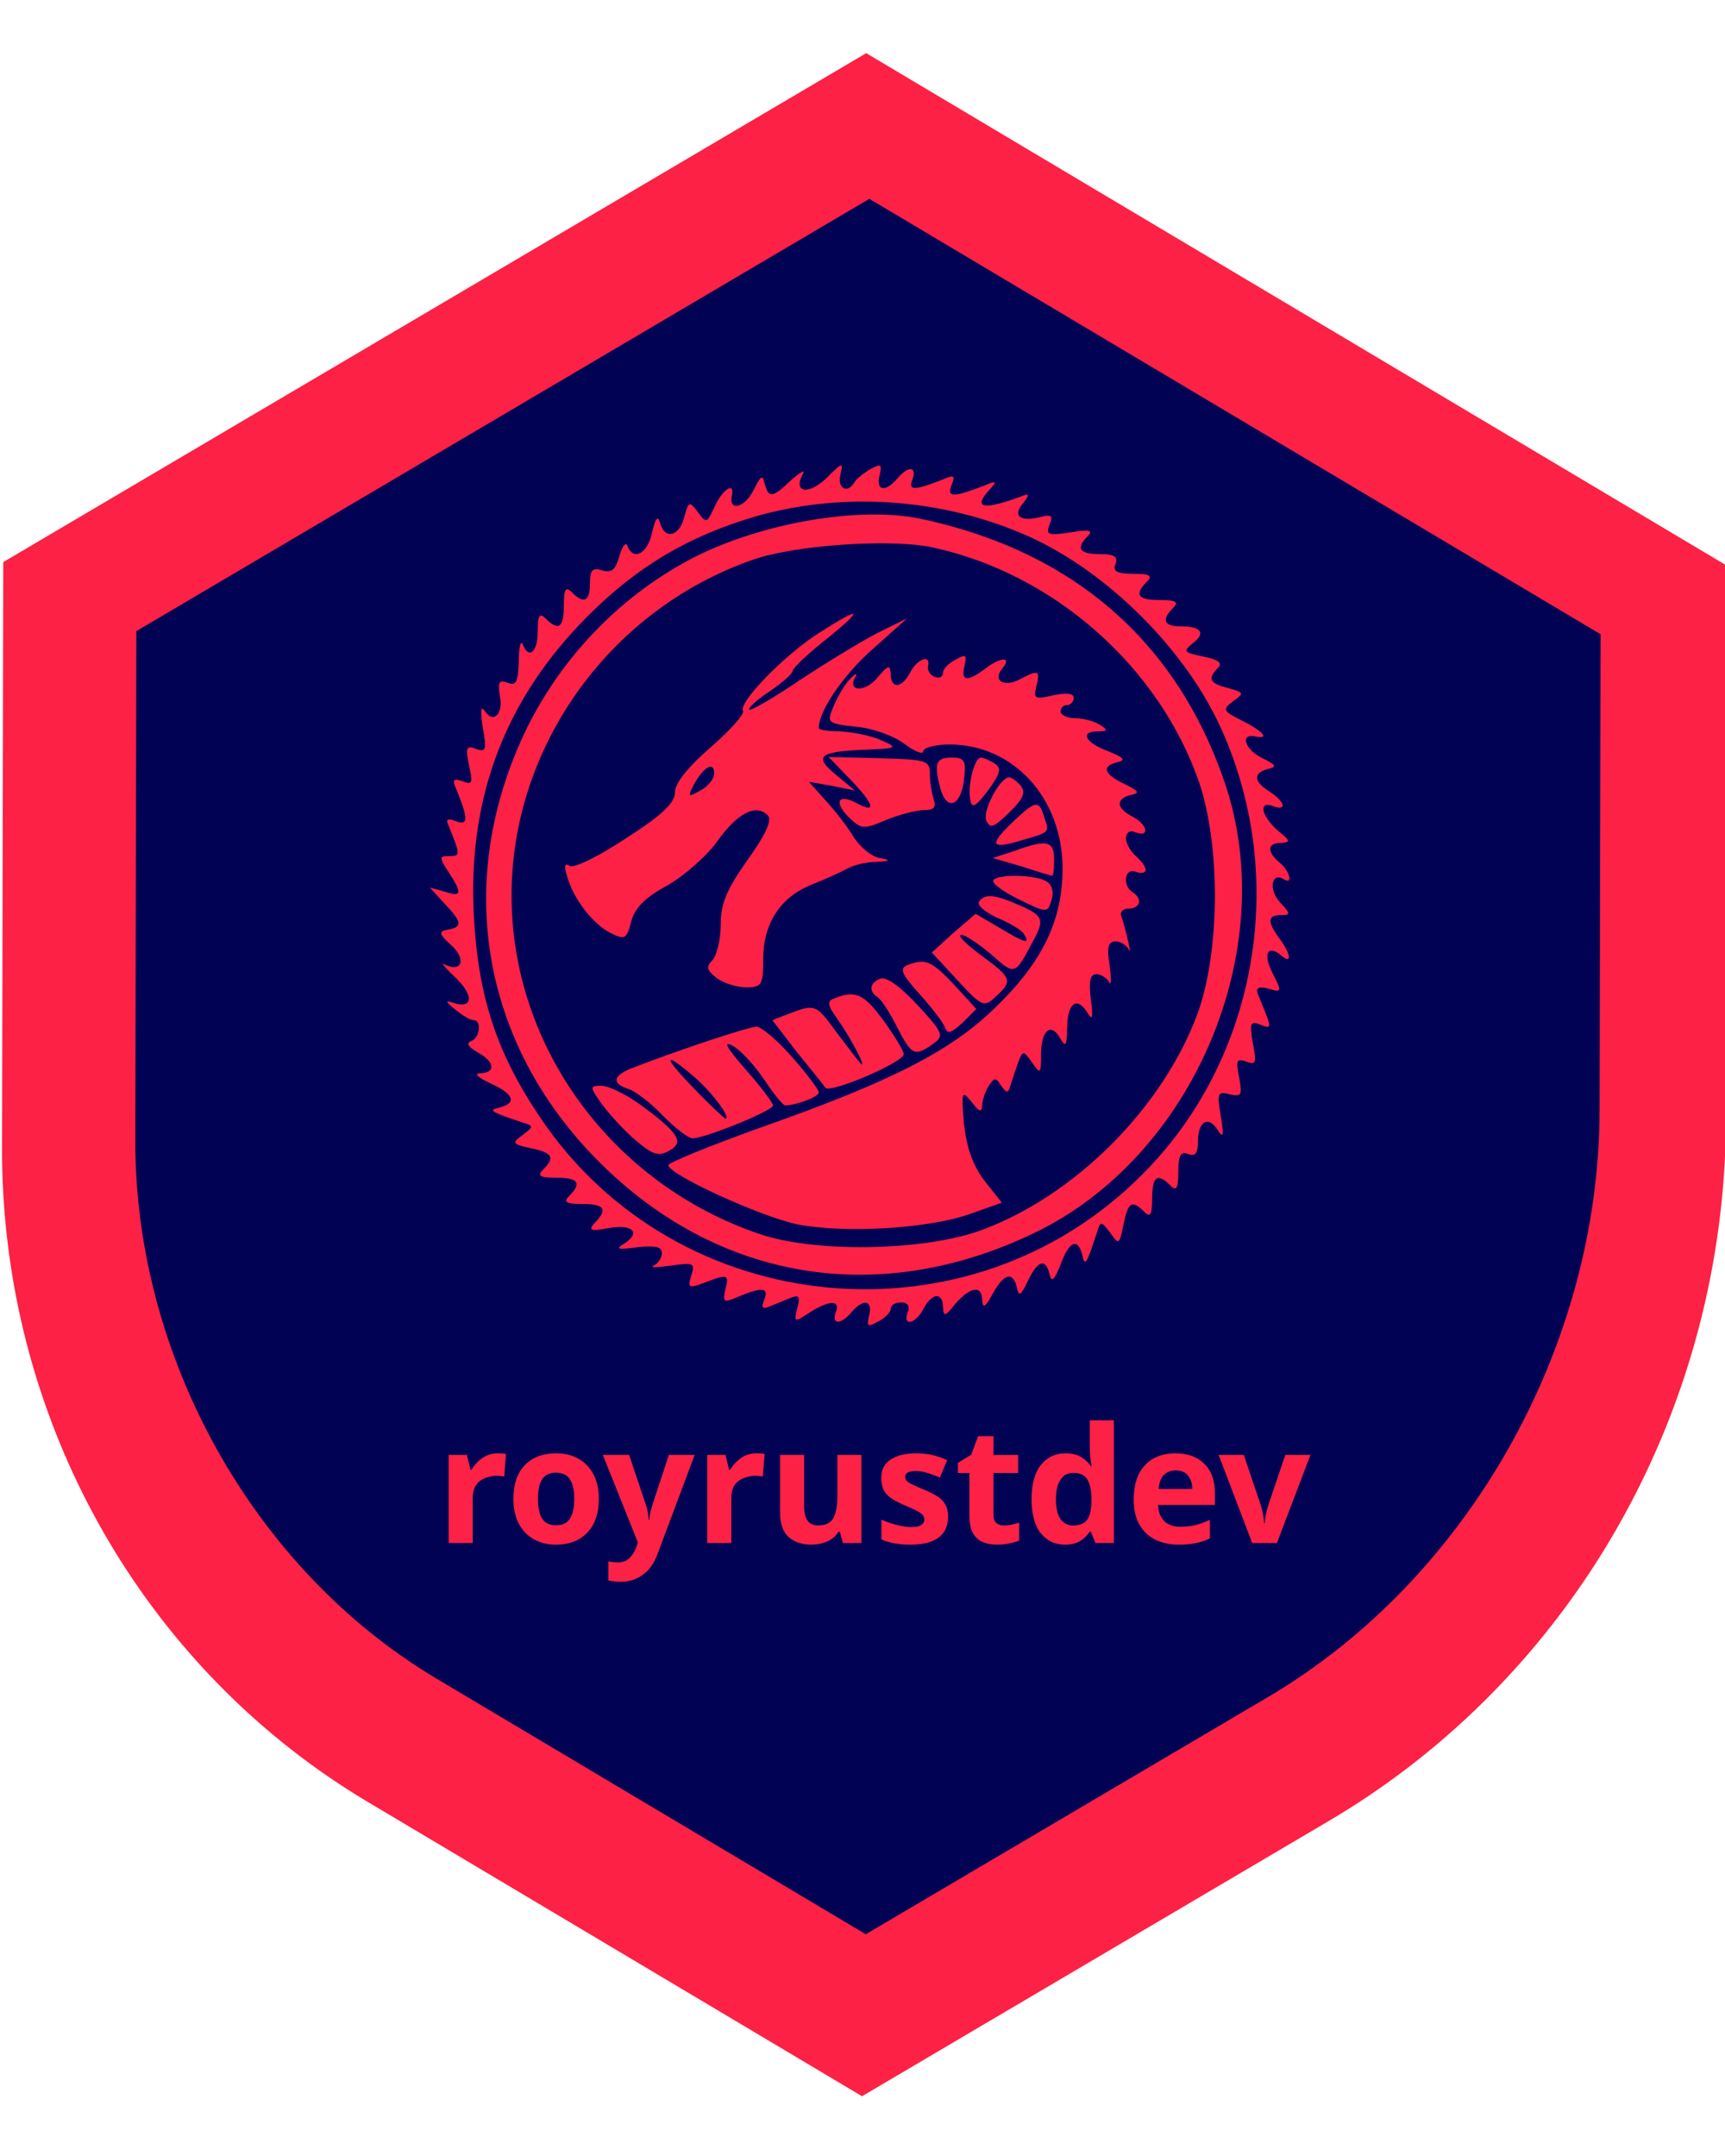 <?xml version="1.0" encoding="UTF-8" standalone="no"?>
<!--Created by Nrishinghananda Roy-->

<svg
   width="200"
   height="250"
   viewBox="0 0 612.245 765.306"
   version="1.1"
   id="roynrishingha"
   inkscape:version="1.1.2 (0a00cf5339, 2022-02-04, custom)"
   sodipodi:docname="roynrishingha.svg"
   xmlns:inkscape="http://www.inkscape.org/namespaces/inkscape"
   xmlns:sodipodi="http://sodipodi.sourceforge.net/DTD/sodipodi-0.dtd"
   xmlns="http://www.w3.org/2000/svg"
   xmlns:svg="http://www.w3.org/2000/svg">
  <sodipodi:namedview
     id="roynrishingha"
     pagecolor="#ffffff"
     bordercolor="#666666"
     borderopacity="1.0"
     inkscape:pageshadow="2"
     inkscape:pageopacity="0.0"
     inkscape:pagecheckerboard="0"
     inkscape:document-units="px"
     showgrid="false"
     showborder="true"
     inkscape:object-paths="true"
     inkscape:snap-intersection-paths="true"
     showguides="true"
     inkscape:guide-bbox="true"
     inkscape:zoom="1"
     inkscape:cx="1.5"
     inkscape:cy="161"
     inkscape:window-width="1366"
     inkscape:window-height="703"
     inkscape:window-x="0"
     inkscape:window-y="41"
     inkscape:window-maximized="1"
     inkscape:current-layer="layer1"
     width="200px"
     height="250px" />
  <defs
     id="defs2">
    <linearGradient
       id="linearGradient4598"
       inkscape:swatch="solid">
      <stop
         style="stop-color:#00ffff;stop-opacity:1;"
         offset="0"
         id="stop4596" />
    </linearGradient>
    <inkscape:path-effect
       effect="fillet_chamfer"
       id="path-effect2481"
       is_visible="true"
       lpeversion="1"
       satellites_param="F,0,0,1,0,0,0,1 @ F,0,0,1,0,0,0,1 @ F,0,0,1,0,0,0,1 @ F,0,0,1,0,0,0,1 @ F,0,0,1,0,0,0,1 @ F,0,0,1,0,107.714,0,1 @ F,0,0,1,0,4.169,0,1 @ F,0,0,1,0,0,0,1"
       unit="px"
       method="auto"
       mode="F"
       radius="0"
       chamfer_steps="1"
       flexible="false"
       use_knot_distance="true"
       apply_no_radius="true"
       apply_with_radius="true"
       only_selected="false"
       hide_knots="false" />
    <inkscape:path-effect
       effect="fillet_chamfer"
       id="path-effect7284"
       is_visible="true"
       lpeversion="1"
       satellites_param="F,0,0,1,0,71.159,0,1 @ F,0,0,1,0,0,0,1 @ F,0,0,1,0,66.085,0,1 @ F,0,0,1,0,0,0,1 @ C,0,0,1,0,0,0,1 @ F,0,0,1,0,0,0,1"
       unit="px"
       method="auto"
       mode="F"
       radius="0"
       chamfer_steps="1"
       flexible="false"
       use_knot_distance="true"
       apply_no_radius="true"
       apply_with_radius="true"
       only_selected="false"
       hide_knots="false" />
    <inkscape:path-effect
       effect="fillet_chamfer"
       id="path-effect4242"
       is_visible="true"
       lpeversion="1"
       satellites_param="F,0,0,1,0,71.159,0,1 @ F,0,0,1,0,0,0,1 @ F,0,0,1,0,66.085,0,1 @ F,0,0,1,0,0,0,1 @ C,0,0,1,0,0,0,1 @ F,0,0,1,0,0,0,1"
       unit="px"
       method="auto"
       mode="F"
       radius="0"
       chamfer_steps="1"
       flexible="false"
       use_knot_distance="true"
       apply_no_radius="true"
       apply_with_radius="true"
       only_selected="false"
       hide_knots="false" />
    <clipPath
       clipPathUnits="userSpaceOnUse"
       id="clipPath2754">
      <g
         inkscape:label="Clip"
         id="use2756">
        <path
           id="path2762"
           style="opacity:1;fill:#00e1e1;fill-opacity:1;fill-rule:evenodd;stroke-width:0;stroke-miterlimit:4;stroke-dasharray:none;stroke-opacity:0.481;paint-order:stroke fill markers"
           d="m -6.166,149.687 -0.886,2.831 11.918,3.903 9.607,-0.441 -0.139,-3.03 -9.24,0.424 z" />
      </g>
    </clipPath>
  </defs>
  <g
     inkscape:label="Layer 1"
     inkscape:groupmode="layer"
     id="layer1">
    <path
       id="path4160"
       d="M 471.733,646.315 305.953,744.092 130.582,639.649 A 260.651,267.571 0 0 1 0.732,407.645 L 1.158,199.516 307.438,18.87 l 305.538,181.966 -0.402,196.269 a 280.662,288.113 0 0 1 -140.841,249.21 z"
       style="opacity:1;fill:#fc2145;fill-opacity:1;fill-rule:evenodd;stroke-width:0;stroke-miterlimit:4;stroke-dasharray:none;stroke-opacity:0.481;paint-order:stroke fill markers"
       inkscape:transform-center-x="1.8796443e-05" />
    <path
       id="path7280"
       inkscape:transform-center-y="-2.5896744e-05"
       d="M 308.553,70.575 48.391,224.018 48.022,404.85 c -0.157,76.894 42.111,152.418 106.902,191.005 l 152.365,90.738 142.719,-84.173 c 71.006,-41.88 117.556,-124.248 117.728,-208.313 l 0.351,-168.966 z"
       style="opacity:1;fill:#020254;fill-opacity:1;fill-rule:evenodd;stroke-width:0;stroke-miterlimit:4;stroke-dasharray:none;stroke-opacity:0.481;paint-order:stroke fill markers"
       inkscape:transform-center-x="2.0700826e-06" />
    <path
       style="fill:none;stroke:#000000;stroke-width:2.307px;stroke-linecap:butt;stroke-linejoin:miter;stroke-opacity:1"
       d="M 118.932,938.003 Z"
       id="path3070" />
    <g
       transform="matrix(-0.232,0,0,-0.233,538.843,550.849)"
       fill="#ffffff"
       stroke="none"
       id="g1121"
       style="fill:#fc2145;fill-opacity:1">
      <path
         d="m 977,1640 c 6,-24 -9,-26 -27,-5 -17,20 -31,19 -23,-2 7,-17 -5,-16 -50,2 -14,6 -16,4 -10,-10 7,-19 -2,-19 -52,0 -16,7 -18,6 -7,-6 27,-29 12,-33 -48,-11 -12,5 -13,3 -3,-10 17,-19 6,-29 -24,-22 -19,5 -22,3 -16,-11 6,-16 2,-17 -32,-12 -29,5 -35,3 -27,-5 19,-19 14,-28 -18,-28 -22,0 -28,-4 -24,-15 5,-11 -2,-15 -27,-15 -26,0 -30,-3 -21,-12 20,-20 14,-28 -20,-28 -25,0 -29,-3 -20,-12 18,-18 14,-28 -11,-28 -32,0 -40,-10 -19,-26 15,-12 14,-14 -16,-20 -24,-5 -30,-10 -23,-17 17,-17 13,-24 -15,-31 -25,-7 -25,-8 -8,-20 17,-13 16,-15 -14,-30 -32,-16 -42,-28 -21,-24 25,6 18,-19 -8,-32 -22,-11 -25,-14 -11,-17 24,-6 23,-20 -2,-35 -23,-15 -27,-30 -5,-22 23,9 18,-15 -7,-37 -20,-16 -20,-18 -5,-19 21,0 22,-13 2,-30 -16,-13 -21,-35 -6,-25 19,11 23,-17 5,-36 -16,-17 -16,-19 -1,-19 21,0 21,-10 2,-36 -18,-24 -19,-40 -2,-25 21,17 28,1 12,-29 -14,-27 -13,-28 7,-22 16,4 20,1 16,-9 -22,-53 -22,-53 -4,-46 16,6 17,3 12,-28 -6,-30 -5,-34 10,-28 15,5 16,2 11,-24 -5,-27 -4,-30 14,-26 19,5 20,2 14,-33 -5,-31 -4,-35 5,-21 14,22 30,13 30,-18 0,-18 4,-23 15,-19 11,5 15,-2 15,-27 0,-26 3,-30 12,-21 20,20 28,14 28,-20 0,-25 3,-29 12,-20 19,19 25,15 32,-20 6,-30 7,-31 20,-12 14,18 15,18 20,2 17,-52 19,-54 23,-35 7,26 20,20 33,-15 10,-25 14,-28 17,-15 6,25 18,21 33,-10 11,-23 14,-25 17,-10 6,25 20,21 37,-10 11,-20 15,-23 16,-10 0,24 18,21 41,-5 16,-20 18,-20 19,-5 0,23 17,22 30,-3 12,-23 32,-27 24,-5 -4,9 0,15 10,15 9,0 16,-4 16,-10 0,-5 9,-14 19,-19 16,-9 18,-8 14,9 -6,24 9,26 27,5 16,-19 31,-19 24,0 -8,19 10,19 41,-1 23,-15 23,-14 18,7 -5,18 -3,21 10,16 10,-4 24,-10 32,-13 11,-5 14,-2 8,11 -7,19 5,19 49,0 13,-5 15,-2 11,14 -6,24 -4,25 32,11 24,-9 26,-8 20,11 -6,19 -4,20 32,15 21,-3 32,-3 26,0 -7,3 -13,12 -13,19 0,10 10,12 38,9 30,-4 34,-3 19,6 -26,17 -11,30 26,23 26,-5 30,-3 20,8 -21,21 -15,29 19,29 25,0 29,3 20,12 -20,20 -14,28 20,28 25,0 29,3 20,12 -19,19 -15,26 19,33 28,6 29,8 12,20 -17,13 -17,14 0,19 51,17 53,19 35,23 -27,7 -21,21 15,37 19,9 25,15 15,15 -25,1 -22,18 4,32 14,8 18,14 10,17 -13,4 -17,32 -4,32 5,0 17,7 28,16 16,13 16,15 2,10 -30,-9 -30,13 -1,40 15,14 22,23 16,19 -27,-13 -34,7 -12,28 21,19 21,22 6,25 -22,4 -22,11 6,40 l 22,24 -22,-6 c -27,-9 -28,-3 -7,29 15,23 15,25 -1,25 -17,0 -17,1 2,48 4,8 0,10 -12,5 -19,-7 -19,4 0,50 6,13 4,16 -10,11 -15,-6 -16,-3 -10,24 6,28 4,31 -11,25 -15,-5 -16,-1 -10,33 4,25 3,34 -3,25 -13,-20 -29,-5 -23,24 3,20 1,24 -12,19 -13,-5 -16,1 -17,32 0,22 -3,33 -6,27 -9,-24 -23,-13 -23,19 0,25 -3,29 -12,20 -20,-20 -28,-14 -28,20 0,25 -3,29 -12,20 -19,-19 -28,-14 -28,14 0,20 -4,24 -19,19 -14,-4 -20,1 -26,22 -4,15 -10,22 -12,16 -9,-24 -31,-13 -38,20 -5,22 -9,26 -12,15 -7,-27 -30,-21 -37,8 -7,25 -8,25 -21,8 -13,-18 -14,-17 -26,9 -12,26 -31,38 -26,16 5,-25 -20,-18 -33,8 -11,22 -14,25 -17,11 -6,-23 -12,-23 -41,5 -14,12 -22,16 -18,10 16,-29 -7,-34 -35,-8 -25,25 -27,26 -22,6 5,-21 -11,-30 -22,-11 -3,5 -14,14 -25,20 -15,8 -17,7 -13,-10 z m 191,-63 c 102,-30 180,-76 256,-152 124,-124 182,-272 174,-450 C 1592,849 1564,761 1495,660 1286,352 839,310 575,575 400,749 351,1023 453,1251 c 54,122 175,242 296,296 130,58 284,69 419,30 z"
         id="path1087"
         style="fill:#fc2145;fill-opacity:1" />
      <path
         d="M 915,1574 C 682,1525 523,1388 449,1172 362,918 497,601 742,485 c 237,-113 483,-72 665,110 181,181 222,431 109,661 -56,112 -147,204 -257,260 -104,52 -251,77 -344,58 z m 257,-63 c 218,-76 368,-284 368,-511 0,-231 -154,-440 -380,-516 -83,-28 -244,-26 -333,4 -148,52 -287,191 -339,339 -32,96 -32,250 0,345 61,176 222,318 407,358 63,14 213,4 277,-19 z"
         id="path1089"
         style="fill:#fc2145;fill-opacity:1" />
      <path
         d="m 1059,1390 c 28,-22 51,-44 51,-48 0,-4 16,-18 35,-31 20,-13 34,-26 31,-28 -2,-2 -37,18 -77,45 -41,27 -94,59 -119,72 l -45,22 54,-48 c 44,-39 81,-93 81,-119 0,-3 -15,-5 -32,-5 -18,-1 -46,-6 -62,-13 -28,-12 -27,-13 24,-15 70,-3 78,-10 44,-38 l -29,-24 35,7 35,6 -26,-29 c -15,-16 -34,-41 -43,-56 -10,-15 -27,-29 -39,-31 -18,-3 -17,-5 6,-6 15,0 35,-5 45,-11 9,-5 34,-16 54,-24 47,-19 73,-59 73,-113 0,-39 2,-43 26,-43 14,0 34,6 45,14 15,12 17,17 7,27 -7,7 -13,32 -13,54 0,33 -9,54 -41,99 -28,39 -38,61 -31,68 18,18 46,4 77,-39 16,-23 51,-53 77,-68 34,-18 50,-35 55,-55 7,-27 10,-28 32,-17 27,14 56,51 66,86 5,16 4,21 -4,16 -7,-4 -45,15 -86,42 -55,35 -75,54 -75,70 0,14 -20,39 -55,69 -30,26 -52,51 -49,55 7,13 -62,84 -115,118 -67,43 -72,39 -12,-9 z m 202,-221 c 10,-19 9,-20 -10,-9 -12,6 -21,18 -21,26 0,19 16,10 31,-17 z"
         id="path1091"
         style="fill:#fc2145;fill-opacity:1" />
      <path
         d="m 847,1350 c 6,-24 -4,-25 -31,-5 -25,19 -42,19 -27,1 16,-19 -3,-30 -28,-16 -27,14 -30,13 -24,-11 5,-19 3,-21 -26,-14 -20,4 -31,3 -31,-4 0,-6 5,-11 10,-11 6,0 10,-4 10,-10 0,-5 -10,-10 -22,-10 -13,0 -30,-5 -38,-10 -13,-8 -12,-10 3,-10 28,0 20,-17 -15,-30 -25,-10 -28,-14 -15,-17 25,-6 21,-18 -10,-33 -23,-11 -25,-14 -10,-17 23,-6 22,-20 -3,-33 -23,-12 -27,-32 -5,-24 9,4 15,0 15,-9 0,-8 -7,-20 -15,-27 -8,-7 -15,-16 -15,-21 0,-5 7,-6 15,-3 17,7 21,-21 5,-31 -16,-10 -12,-25 6,-25 9,0 14,-6 11,-12 -7,-21 -17,-64 -11,-50 3,6 12,12 20,12 11,0 14,-9 9,-37 -3,-21 -2,-32 1,-25 3,6 12,12 19,12 10,0 12,-10 9,-37 -4,-31 -3,-35 6,-20 16,24 30,12 30,-26 1,-27 2,-29 11,-14 14,24 29,12 29,-26 0,-29 1,-30 14,-11 16,21 13,23 32,-33 4,-15 6,-15 15,-3 8,13 10,13 19,0 5,-8 10,-22 10,-30 1,-11 4,-10 16,5 15,19 16,17 12,-32 -4,-36 -13,-63 -31,-87 l -27,-34 48,-17 c 64,-23 194,-30 265,-16 57,12 197,76 197,90 0,4 -62,29 -137,56 -203,71 -296,118 -365,186 -71,69 -101,132 -101,210 0,107 75,189 173,189 22,0 40,-5 40,-10 0,-6 13,-1 29,11 16,12 49,24 74,26 45,5 45,6 34,32 -6,14 -17,33 -25,41 -8,8 -12,10 -8,3 13,-23 -15,-24 -34,-1 -16,19 -19,20 -20,6 0,-24 -17,-23 -30,2 -11,21 -32,28 -27,9 1,-6 -4,-14 -10,-16 -7,-3 -13,0 -13,6 0,6 -9,15 -19,20 -16,9 -18,8 -14,-9 z"
         id="path1093"
         style="fill:#fc2145;fill-opacity:1" />
      <path
         d="m 801,1201 c -11,-7 -9,-15 10,-41 19,-25 25,-28 27,-15 5,21 -6,65 -16,65 -4,0 -13,-4 -21,-9 z"
         id="path1095"
         style="fill:#fc2145;fill-opacity:1" />
      <path
         d="m 848,1175 c 5,-39 26,-47 36,-12 10,38 7,47 -17,47 -20,0 -23,-4 -19,-35 z"
         id="path1097"
         style="fill:#fc2145;fill-opacity:1" />
      <path
         d="m 900,1184 c 0,-12 -3,-29 -6,-38 -4,-12 0,-16 15,-16 12,0 38,-7 58,-15 35,-15 38,-14 57,4 24,24 16,37 -13,21 -30,-16 -26,-1 12,38 l 32,33 -77,-2 c -74,-2 -78,-3 -78,-25 z"
         id="path1099"
         style="fill:#fc2145;fill-opacity:1" />
      <path
         d="m 761,1167 c -8,-10 -4,-20 18,-41 24,-23 29,-25 35,-11 5,15 -21,64 -35,65 -4,0 -12,-6 -18,-13 z"
         id="path1101"
         style="fill:#fc2145;fill-opacity:1" />
      <path
         d="m 725,1119 c -8,-24 -10,-22 38,-36 44,-13 47,-6 9,30 -34,32 -39,33 -47,6 z"
         id="path1103"
         style="fill:#fc2145;fill-opacity:1" />
      <path
         d="m 710,1055 c 0,-14 1,-25 3,-25 1,0 22,6 46,14 l 45,13 -34,11 c -49,18 -60,15 -60,-13 z"
         id="path1105"
         style="fill:#fc2145;fill-opacity:1" />
      <path
         d="m 721,1021 c -8,-5 -11,-17 -7,-28 6,-20 7,-20 50,1 24,12 41,24 39,29 -6,10 -65,9 -82,-2 z"
         id="path1107"
         style="fill:#fc2145;fill-opacity:1" />
      <path
         d="m 763,985 c -37,-16 -39,-22 -20,-56 27,-51 27,-51 63,-19 19,16 40,30 46,30 7,0 -7,-14 -30,-31 -48,-35 -49,-39 -23,-63 18,-17 21,-16 59,25 l 39,42 -33,30 -34,29 -36,-21 c -40,-24 -48,-26 -38,-10 3,6 22,17 41,25 18,8 31,19 28,24 -8,13 -24,12 -62,-5 z"
         id="path1109"
         style="fill:#fc2145;fill-opacity:1" />
      <path
         d="m 863,864 -34,-37 21,-21 c 18,-16 23,-18 27,-7 3,8 21,31 39,51 28,31 31,39 18,44 -27,10 -36,7 -71,-30 z"
         id="path1111"
         style="fill:#fc2145;fill-opacity:1" />
      <path
         d="m 919,833 c -40,-43 -41,-47 -24,-59 28,-20 33,-18 55,25 11,22 24,42 30,46 14,9 12,22 -4,28 -9,4 -31,-12 -57,-40 z"
         id="path1113"
         style="fill:#fc2145;fill-opacity:1" />
      <path
         d="m 970,808 c -16,-22 -30,-45 -30,-50 0,-12 112,-60 120,-51 3,5 23,29 44,55 l 37,48 -26,10 c -39,15 -41,14 -71,-27 -16,-21 -32,-42 -37,-48 -13,-14 12,35 34,66 17,24 17,28 3,33 -31,12 -44,5 -74,-36 z"
         id="path1115"
         style="fill:#fc2145;fill-opacity:1" />
      <path
         d="m 1111,754 c -23,-26 -41,-50 -41,-54 0,-7 33,-19 51,-20 4,0 18,18 33,40 14,21 36,45 48,51 15,8 9,-3 -20,-36 -23,-26 -42,-51 -42,-55 0,-8 104,-50 123,-50 7,0 27,16 46,35 18,19 42,37 52,40 27,9 24,21 -8,33 -73,28 -176,62 -188,62 -7,0 -32,-21 -54,-46 z m 149,-49 c -24,-25 -46,-45 -47,-45 -10,0 21,41 48,64 48,41 48,31 -1,-19 z"
         id="path1117"
         style="fill:#fc2145;fill-opacity:1" />
      <path
         d="m 1344,682 c -60,-44 -69,-58 -45,-71 16,-9 25,-6 50,15 17,14 40,39 52,55 20,28 20,29 1,29 -10,0 -37,-13 -58,-28 z"
         id="path1119"
         style="fill:#fc2145;fill-opacity:1" />
    </g>
    <path
       id="text14773"
       style="font-style:normal;font-variant:normal;font-weight:bold;font-stretch:normal;font-size:5.644px;line-height:1.25;font-family:Sans;-inkscape-font-specification:'Sans, Bold';font-variant-ligatures:none;font-variant-caps:normal;font-variant-numeric:normal;font-variant-east-asian:normal;fill:#fc2145;fill-opacity:1;stroke-width:2.685"
       inkscape:transform-center-x="-49.299031"
       inkscape:transform-center-y="14.464085"
       d="m 386.809,504.186 v 10.029 c 0,1.222 0.071,2.425 0.225,3.609 0.153,1.146 0.289,2.022 0.404,2.633 h -0.288 c -0.84,-1.299 -1.984,-2.384 -3.436,-3.262 -1.451,-0.879 -3.307,-1.322 -5.56,-1.322 -3.59,0 -6.492,1.378 -8.707,4.128 -2.215,2.75 -3.32,6.795 -3.32,12.142 0,5.309 1.085,9.34 3.263,12.09 2.215,2.712 5.063,4.07 8.539,4.07 2.253,0 4.084,-0.444 5.497,-1.322 1.413,-0.917 2.543,-2.022 3.383,-3.32 h 0.341 l 1.663,4.065 h 6.53 v -43.539 z m -39.648,5.617 -2.46,6.588 -4.7,2.864 v 3.609 h 4.065 v 15.069 c 0,2.674 0.424,4.772 1.264,6.299 0.879,1.489 2.042,2.541 3.493,3.152 1.49,0.611 3.169,0.918 5.04,0.918 1.604,0 3.074,-0.156 4.411,-0.462 1.375,-0.267 2.524,-0.589 3.441,-0.97 v -6.362 c -0.878,0.267 -1.76,0.496 -2.638,0.687 -0.878,0.191 -1.794,0.288 -2.748,0.288 -1.107,0 -2.008,-0.287 -2.696,-0.86 -0.687,-0.611 -1.028,-1.507 -1.028,-2.691 v -15.069 h 8.764 v -6.415 h -8.764 v -6.646 z m -170.439,6.063 v 0.005 c -2.101,0 -3.95,0.574 -5.555,1.72 -1.604,1.146 -2.865,2.524 -3.782,4.128 h -0.404 l -1.259,-5.271 h -6.472 v 31.276 h 8.534 v -15.924 c 0,-1.986 0.404,-3.554 1.206,-4.7 0.84,-1.146 1.926,-1.963 3.262,-2.46 1.337,-0.535 2.734,-0.803 4.186,-0.803 0.382,0 0.82,0.041 1.317,0.116 0.535,0.041 0.934,0.091 1.201,0.167 l 0.629,-8.02 c -0.344,-0.081 -0.801,-0.136 -1.374,-0.174 -0.572,-0.041 -1.069,-0.061 -1.49,-0.061 z m 91.778,0 v 0.005 c -2.101,0 -3.95,0.574 -5.555,1.72 -1.604,1.146 -2.865,2.524 -3.782,4.128 h -0.399 l -1.264,-5.271 h -6.472 v 31.276 h 8.534 v -15.924 c 0,-1.986 0.404,-3.554 1.206,-4.7 0.84,-1.146 1.926,-1.963 3.262,-2.46 1.337,-0.535 2.734,-0.803 4.186,-0.803 0.382,0 0.82,0.041 1.317,0.116 0.535,0.041 0.934,0.091 1.201,0.167 l 0.634,-8.02 c -0.344,-0.081 -0.807,-0.136 -1.379,-0.174 -0.572,-0.041 -1.07,-0.061 -1.49,-0.061 z m -71.039,0.005 c -4.736,0 -8.46,1.397 -11.172,4.186 -2.712,2.788 -4.065,6.78 -4.065,11.975 0,3.476 0.648,6.436 1.946,8.88 1.299,2.406 3.076,4.237 5.329,5.497 2.292,1.26 4.892,1.893 7.794,1.893 4.698,0 8.403,-1.417 11.114,-4.243 2.75,-2.826 4.123,-6.833 4.123,-12.027 0,-3.476 -0.648,-6.402 -1.946,-8.77 -1.299,-2.406 -3.076,-4.236 -5.329,-5.497 -2.253,-1.26 -4.853,-1.893 -7.794,-1.893 z m 127.702,0 c -3.743,0 -6.742,0.731 -8.995,2.182 -2.253,1.451 -3.378,3.627 -3.378,6.53 0,1.757 0.301,3.227 0.912,4.411 0.611,1.146 1.551,2.139 2.811,2.979 1.26,0.802 2.862,1.62 4.81,2.46 2.024,0.84 3.514,1.532 4.469,2.067 0.955,0.535 1.568,1.012 1.836,1.432 0.305,0.42 0.457,0.897 0.457,1.432 0,0.802 -0.365,1.449 -1.091,1.946 -0.687,0.496 -1.87,0.745 -3.551,0.745 -1.49,0 -3.208,-0.249 -5.156,-0.745 -1.948,-0.496 -3.759,-1.124 -5.439,-1.888 v 7.044 c 1.566,0.65 3.128,1.107 4.694,1.374 1.566,0.306 3.441,0.462 5.617,0.462 4.43,0 7.75,-0.842 9.966,-2.523 2.253,-1.719 3.383,-4.163 3.383,-7.333 0,-1.871 -0.365,-3.381 -1.091,-4.527 -0.687,-1.184 -1.681,-2.158 -2.979,-2.921 -1.299,-0.802 -2.847,-1.566 -4.642,-2.292 -1.833,-0.764 -3.225,-1.372 -4.18,-1.831 -0.916,-0.459 -1.544,-0.882 -1.888,-1.264 -0.305,-0.42 -0.462,-0.878 -0.462,-1.374 0,-1.375 1.261,-2.061 3.782,-2.061 1.413,0 2.805,0.228 4.18,0.687 1.375,0.42 2.831,0.956 4.359,1.605 l 2.575,-6.132 c -1.871,-0.879 -3.688,-1.506 -5.444,-1.888 -1.757,-0.382 -3.607,-0.577 -5.554,-0.577 z m 92.009,0 c -2.941,0 -5.521,0.614 -7.737,1.836 -2.215,1.222 -3.953,3.058 -5.214,5.502 -1.222,2.406 -1.831,5.439 -1.831,9.105 0,3.59 0.686,6.57 2.061,8.938 1.375,2.368 3.264,4.145 5.67,5.329 2.406,1.146 5.176,1.72 8.308,1.72 2.406,0 4.451,-0.195 6.132,-0.577 1.719,-0.344 3.34,-0.893 4.867,-1.657 v -6.588 c -1.757,0.84 -3.456,1.468 -5.098,1.888 -1.642,0.382 -3.478,0.571 -5.502,0.571 -2.406,0 -4.295,-0.686 -5.67,-2.061 -1.337,-1.375 -2.043,-3.264 -2.119,-5.67 h 20.167 v -4.128 c 0,-4.545 -1.261,-8.041 -3.782,-10.485 -2.521,-2.483 -5.938,-3.724 -10.254,-3.724 z m -203.21,0.577 12.431,31.051 -0.514,1.547 c -0.496,1.528 -1.28,2.822 -2.35,3.892 -1.031,1.108 -2.443,1.663 -4.238,1.663 -0.65,0 -1.282,-0.041 -1.893,-0.116 -0.572,-0.081 -1.069,-0.149 -1.49,-0.225 v 6.761 c 0.535,0.115 1.148,0.207 1.836,0.283 0.726,0.115 1.568,0.173 2.523,0.173 2.979,0 5.593,-0.823 7.847,-2.465 2.292,-1.604 4.03,-4.029 5.214,-7.275 l 13.233,-35.289 h -9.168 l -5.785,17.587 c -0.267,0.84 -0.516,1.716 -0.745,2.633 -0.191,0.879 -0.341,1.818 -0.457,2.811 h -0.174 c -0.081,-0.993 -0.188,-1.933 -0.341,-2.811 -0.153,-0.917 -0.387,-1.793 -0.692,-2.633 l -5.901,-17.587 z m 62.904,0 v 20.393 c 0,4.01 1.013,6.931 3.037,8.765 2.024,1.795 4.716,2.696 8.077,2.696 1.948,0 3.783,-0.365 5.502,-1.091 1.757,-0.726 3.13,-1.889 4.123,-3.493 h 0.462 l 1.143,4.007 h 6.53 v -31.276 h -8.534 v 14.723 c 0,3.323 -0.477,5.878 -1.432,7.674 -0.955,1.757 -2.732,2.638 -5.329,2.638 -1.757,0 -3.037,-0.574 -3.84,-1.72 -0.802,-1.146 -1.201,-2.825 -1.201,-5.041 v -18.274 z m 155.658,0 11.917,31.276 h 8.764 l 11.917,-31.276 h -8.938 l -6.016,17.818 c -0.726,2.215 -1.144,4.352 -1.259,6.415 h -0.23 c -0.041,-0.917 -0.17,-1.949 -0.399,-3.095 -0.191,-1.146 -0.459,-2.251 -0.803,-3.32 l -6.016,-17.818 z m -15.295,5.497 c 2.024,0 3.514,0.633 4.469,1.893 0.955,1.222 1.451,2.785 1.49,4.694 h -11.975 c 0.191,-2.253 0.819,-3.913 1.888,-4.983 1.108,-1.069 2.486,-1.605 4.128,-1.605 z M 197.346,522.748 c 2.292,0 3.937,0.784 4.93,2.35 1.031,1.528 1.547,3.84 1.547,6.934 0,3.094 -0.516,5.44 -1.547,7.044 -0.993,1.566 -2.619,2.35 -4.873,2.35 -2.292,0 -3.952,-0.784 -4.983,-2.35 -0.993,-1.604 -1.49,-3.95 -1.49,-7.044 0,-3.094 0.496,-5.406 1.49,-6.934 1.031,-1.566 2.672,-2.35 4.925,-2.35 z m 183.447,0.061 c 2.521,0 4.239,0.803 5.156,2.408 0.955,1.604 1.432,3.931 1.432,6.986 v 0.918 c -0.041,2.788 -0.535,4.891 -1.49,6.305 -0.955,1.375 -2.615,2.061 -4.983,2.061 -1.948,0 -3.457,-0.764 -4.527,-2.292 -1.069,-1.566 -1.605,-3.878 -1.605,-6.934 0,-3.055 0.536,-5.382 1.605,-6.986 1.069,-1.642 2.54,-2.465 4.411,-2.465 z" />
  </g>
</svg>
